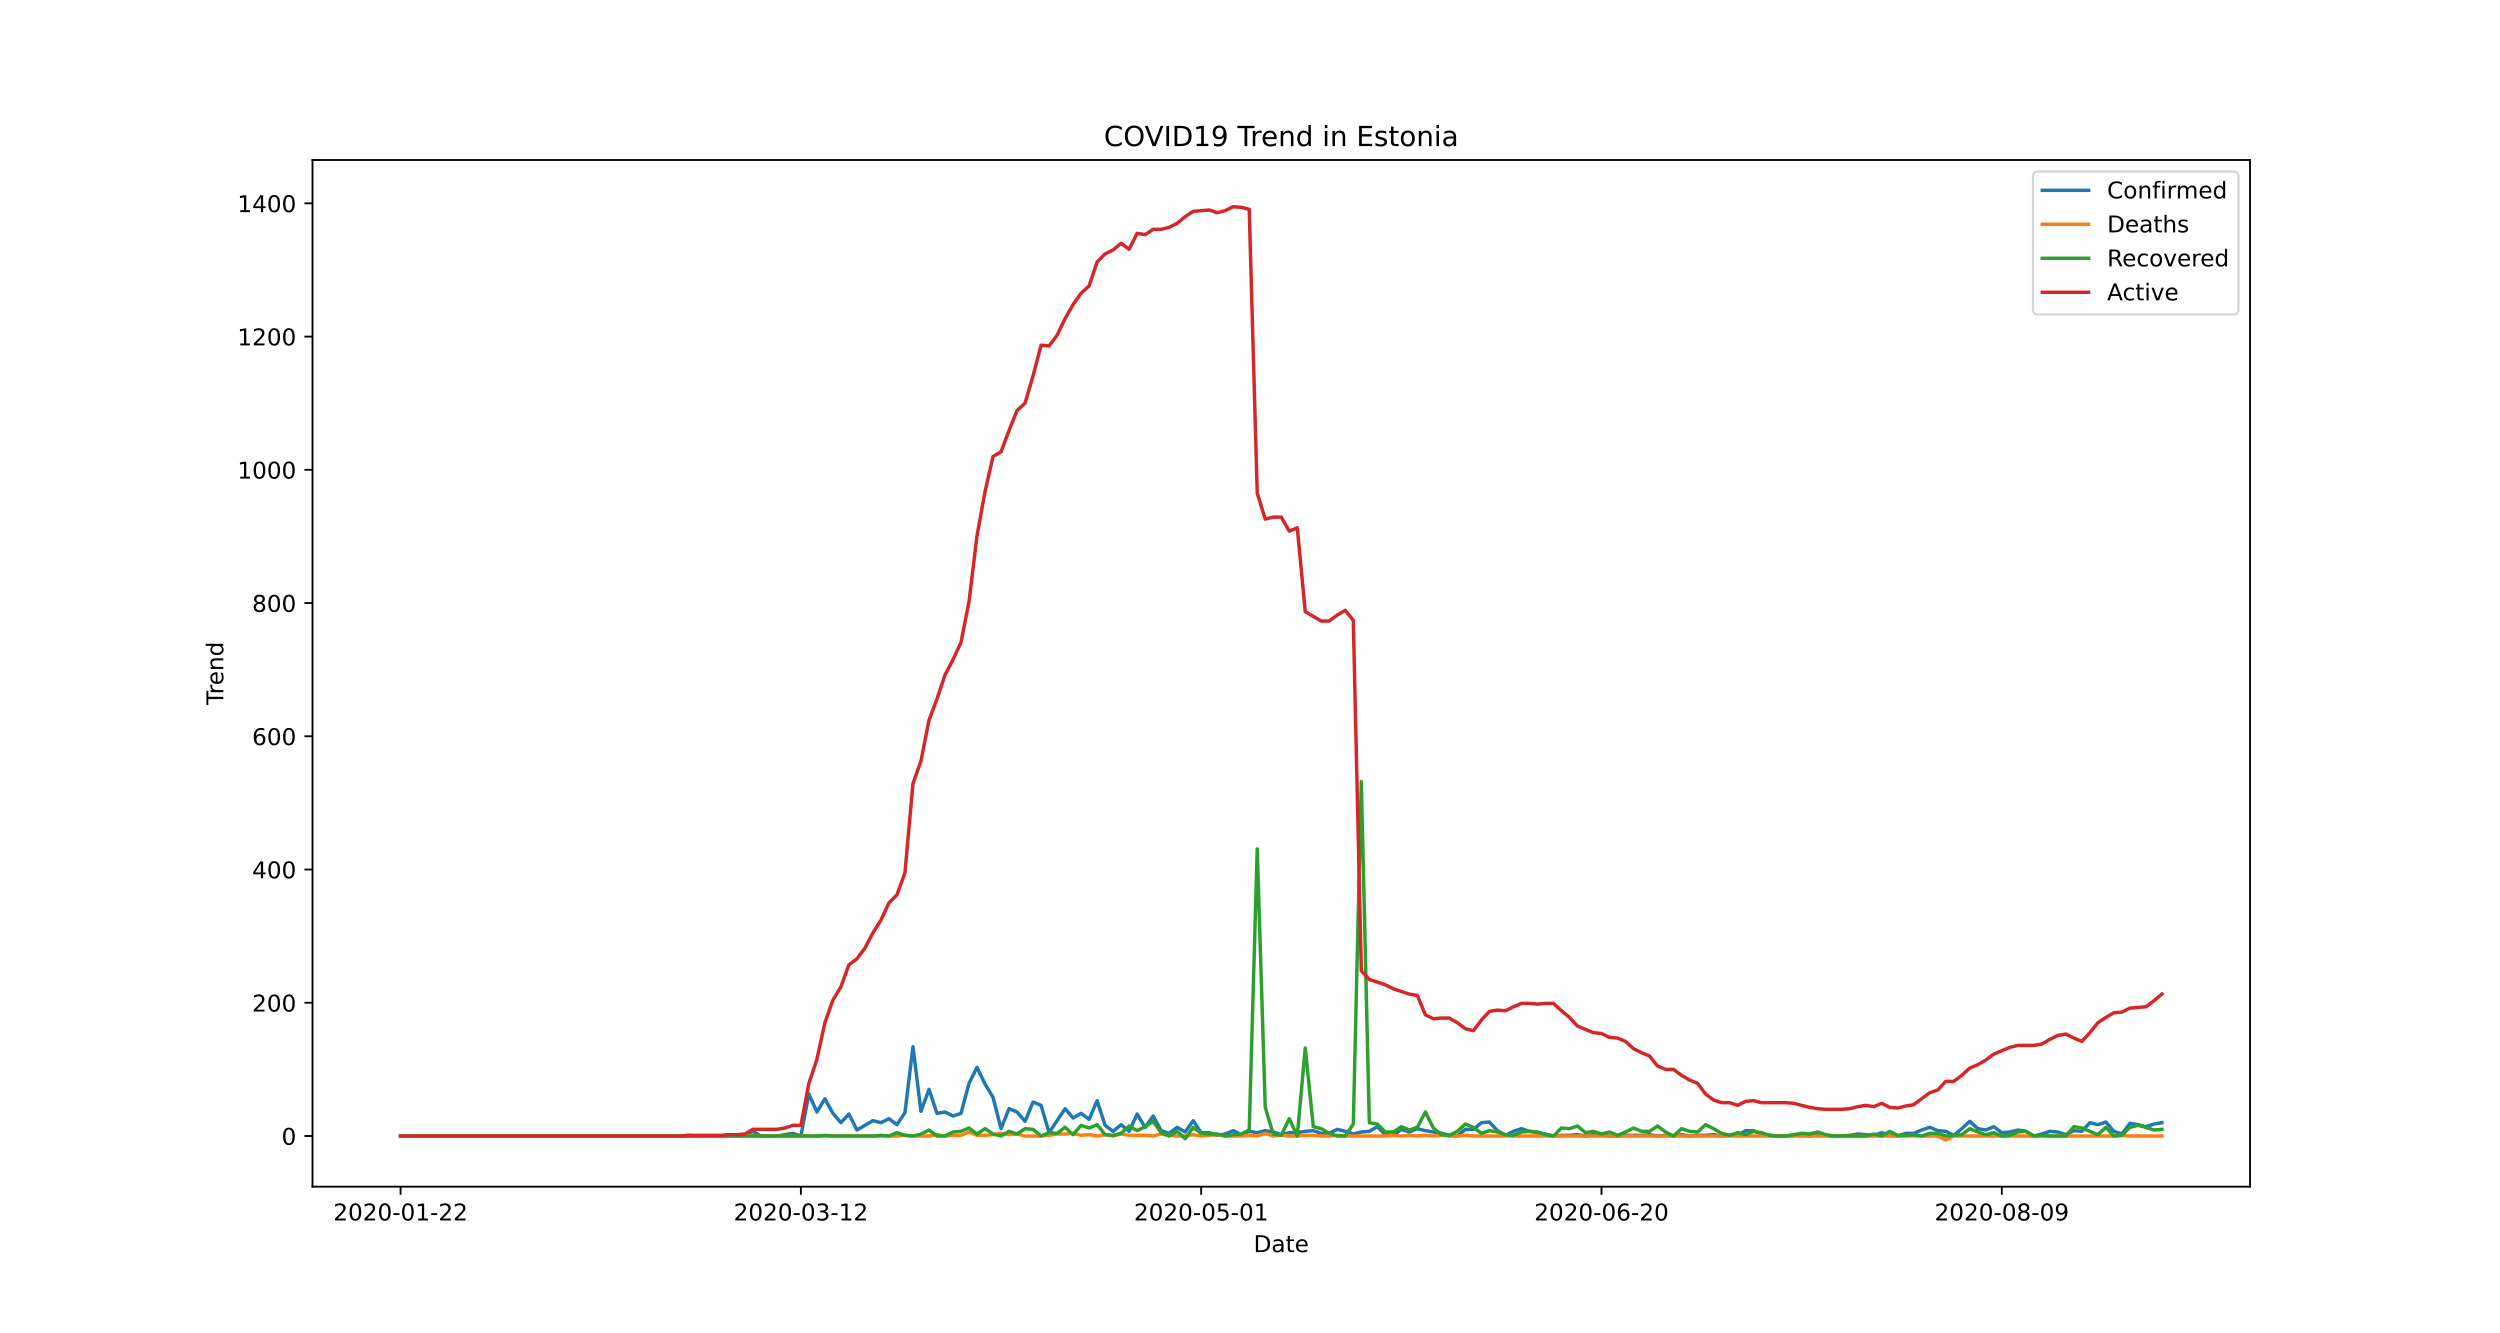 <?xml version="1.0" encoding="utf-8" standalone="no"?>
<!DOCTYPE svg PUBLIC "-//W3C//DTD SVG 1.1//EN"
  "http://www.w3.org/Graphics/SVG/1.1/DTD/svg11.dtd">
<!-- Created with matplotlib (https://matplotlib.org/) -->
<svg height="576pt" version="1.1" viewBox="0 0 1080 576" width="1080pt" xmlns="http://www.w3.org/2000/svg" xmlns:xlink="http://www.w3.org/1999/xlink">
 <defs>
  <style type="text/css">*{stroke-linecap:butt;stroke-linejoin:round;}</style>
 </defs>
 <g id="figure_1">
  <g id="patch_1">
   <path d="M 0 576 
L 1080 576 
L 1080 0 
L 0 0 
z
" style="fill:#ffffff;"/>
  </g>
  <g id="axes_1">
   <g id="patch_2">
    <path d="M 135 512.64 
L 972 512.64 
L 972 69.12 
L 135 69.12 
z
" style="fill:#ffffff;"/>
   </g>
   <g id="matplotlib.axis_1">
    <g id="xtick_1">
     <g id="line2d_1">
      <defs>
       <path d="M 0 0 
L 0 3.5 
" id="ma6df3b85ab" style="stroke:#000000;stroke-width:0.8;"/>
      </defs>
      <g>
       <use style="stroke:#000000;stroke-width:0.8;" x="173.045" xlink:href="#ma6df3b85ab" y="512.64"/>
      </g>
     </g>
     <g id="text_1">
      <!-- 2020-01-22 -->
      <g transform="translate(143.988 527.238)scale(0.1 -0.1)">
       <defs>
        <path d="M 19.188 8.297 
L 53.609 8.297 
L 53.609 0 
L 7.328 0 
L 7.328 8.297 
Q 12.938 14.109 22.625 23.891 
Q 32.328 33.688 34.812 36.531 
Q 39.547 41.844 41.422 45.531 
Q 43.312 49.219 43.312 52.781 
Q 43.312 58.594 39.234 62.25 
Q 35.156 65.922 28.609 65.922 
Q 23.969 65.922 18.812 64.312 
Q 13.672 62.703 7.812 59.422 
L 7.812 69.391 
Q 13.766 71.781 18.938 73 
Q 24.125 74.219 28.422 74.219 
Q 39.75 74.219 46.484 68.547 
Q 53.219 62.891 53.219 53.422 
Q 53.219 48.922 51.531 44.891 
Q 49.859 40.875 45.406 35.406 
Q 44.188 33.984 37.641 27.219 
Q 31.109 20.453 19.188 8.297 
z
" id="DejaVuSans-50"/>
        <path d="M 31.781 66.406 
Q 24.172 66.406 20.328 58.906 
Q 16.5 51.422 16.5 36.375 
Q 16.5 21.391 20.328 13.891 
Q 24.172 6.391 31.781 6.391 
Q 39.453 6.391 43.281 13.891 
Q 47.125 21.391 47.125 36.375 
Q 47.125 51.422 43.281 58.906 
Q 39.453 66.406 31.781 66.406 
z
M 31.781 74.219 
Q 44.047 74.219 50.516 64.516 
Q 56.984 54.828 56.984 36.375 
Q 56.984 17.969 50.516 8.266 
Q 44.047 -1.422 31.781 -1.422 
Q 19.531 -1.422 13.062 8.266 
Q 6.594 17.969 6.594 36.375 
Q 6.594 54.828 13.062 64.516 
Q 19.531 74.219 31.781 74.219 
z
" id="DejaVuSans-48"/>
        <path d="M 4.891 31.391 
L 31.203 31.391 
L 31.203 23.391 
L 4.891 23.391 
z
" id="DejaVuSans-45"/>
        <path d="M 12.406 8.297 
L 28.516 8.297 
L 28.516 63.922 
L 10.984 60.406 
L 10.984 69.391 
L 28.422 72.906 
L 38.281 72.906 
L 38.281 8.297 
L 54.391 8.297 
L 54.391 0 
L 12.406 0 
z
" id="DejaVuSans-49"/>
       </defs>
       <use xlink:href="#DejaVuSans-50"/>
       <use x="63.623" xlink:href="#DejaVuSans-48"/>
       <use x="127.246" xlink:href="#DejaVuSans-50"/>
       <use x="190.869" xlink:href="#DejaVuSans-48"/>
       <use x="254.492" xlink:href="#DejaVuSans-45"/>
       <use x="290.576" xlink:href="#DejaVuSans-48"/>
       <use x="354.199" xlink:href="#DejaVuSans-49"/>
       <use x="417.822" xlink:href="#DejaVuSans-45"/>
       <use x="453.906" xlink:href="#DejaVuSans-50"/>
       <use x="517.529" xlink:href="#DejaVuSans-50"/>
      </g>
     </g>
    </g>
    <g id="xtick_2">
     <g id="line2d_2">
      <g>
       <use style="stroke:#000000;stroke-width:0.8;" x="345.979" xlink:href="#ma6df3b85ab" y="512.64"/>
      </g>
     </g>
     <g id="text_2">
      <!-- 2020-03-12 -->
      <g transform="translate(316.922 527.238)scale(0.1 -0.1)">
       <defs>
        <path d="M 40.578 39.312 
Q 47.656 37.797 51.625 33 
Q 55.609 28.219 55.609 21.188 
Q 55.609 10.406 48.188 4.484 
Q 40.766 -1.422 27.094 -1.422 
Q 22.516 -1.422 17.656 -0.516 
Q 12.797 0.391 7.625 2.203 
L 7.625 11.719 
Q 11.719 9.328 16.594 8.109 
Q 21.484 6.891 26.812 6.891 
Q 36.078 6.891 40.938 10.547 
Q 45.797 14.203 45.797 21.188 
Q 45.797 27.641 41.281 31.266 
Q 36.766 34.906 28.719 34.906 
L 20.219 34.906 
L 20.219 43.016 
L 29.109 43.016 
Q 36.375 43.016 40.234 45.922 
Q 44.094 48.828 44.094 54.297 
Q 44.094 59.906 40.109 62.906 
Q 36.141 65.922 28.719 65.922 
Q 24.656 65.922 20.016 65.031 
Q 15.375 64.156 9.812 62.312 
L 9.812 71.094 
Q 15.438 72.656 20.344 73.438 
Q 25.25 74.219 29.594 74.219 
Q 40.828 74.219 47.359 69.109 
Q 53.906 64.016 53.906 55.328 
Q 53.906 49.266 50.438 45.094 
Q 46.969 40.922 40.578 39.312 
z
" id="DejaVuSans-51"/>
       </defs>
       <use xlink:href="#DejaVuSans-50"/>
       <use x="63.623" xlink:href="#DejaVuSans-48"/>
       <use x="127.246" xlink:href="#DejaVuSans-50"/>
       <use x="190.869" xlink:href="#DejaVuSans-48"/>
       <use x="254.492" xlink:href="#DejaVuSans-45"/>
       <use x="290.576" xlink:href="#DejaVuSans-48"/>
       <use x="354.199" xlink:href="#DejaVuSans-51"/>
       <use x="417.822" xlink:href="#DejaVuSans-45"/>
       <use x="453.906" xlink:href="#DejaVuSans-49"/>
       <use x="517.529" xlink:href="#DejaVuSans-50"/>
      </g>
     </g>
    </g>
    <g id="xtick_3">
     <g id="line2d_3">
      <g>
       <use style="stroke:#000000;stroke-width:0.8;" x="518.913" xlink:href="#ma6df3b85ab" y="512.64"/>
      </g>
     </g>
     <g id="text_3">
      <!-- 2020-05-01 -->
      <g transform="translate(489.855 527.238)scale(0.1 -0.1)">
       <defs>
        <path d="M 10.797 72.906 
L 49.516 72.906 
L 49.516 64.594 
L 19.828 64.594 
L 19.828 46.734 
Q 21.969 47.469 24.109 47.828 
Q 26.266 48.188 28.422 48.188 
Q 40.625 48.188 47.75 41.5 
Q 54.891 34.812 54.891 23.391 
Q 54.891 11.625 47.562 5.094 
Q 40.234 -1.422 26.906 -1.422 
Q 22.312 -1.422 17.547 -0.641 
Q 12.797 0.141 7.719 1.703 
L 7.719 11.625 
Q 12.109 9.234 16.797 8.062 
Q 21.484 6.891 26.703 6.891 
Q 35.156 6.891 40.078 11.328 
Q 45.016 15.766 45.016 23.391 
Q 45.016 31 40.078 35.438 
Q 35.156 39.891 26.703 39.891 
Q 22.75 39.891 18.812 39.016 
Q 14.891 38.141 10.797 36.281 
z
" id="DejaVuSans-53"/>
       </defs>
       <use xlink:href="#DejaVuSans-50"/>
       <use x="63.623" xlink:href="#DejaVuSans-48"/>
       <use x="127.246" xlink:href="#DejaVuSans-50"/>
       <use x="190.869" xlink:href="#DejaVuSans-48"/>
       <use x="254.492" xlink:href="#DejaVuSans-45"/>
       <use x="290.576" xlink:href="#DejaVuSans-48"/>
       <use x="354.199" xlink:href="#DejaVuSans-53"/>
       <use x="417.822" xlink:href="#DejaVuSans-45"/>
       <use x="453.906" xlink:href="#DejaVuSans-48"/>
       <use x="517.529" xlink:href="#DejaVuSans-49"/>
      </g>
     </g>
    </g>
    <g id="xtick_4">
     <g id="line2d_4">
      <g>
       <use style="stroke:#000000;stroke-width:0.8;" x="691.847" xlink:href="#ma6df3b85ab" y="512.64"/>
      </g>
     </g>
     <g id="text_4">
      <!-- 2020-06-20 -->
      <g transform="translate(662.789 527.238)scale(0.1 -0.1)">
       <defs>
        <path d="M 33.016 40.375 
Q 26.375 40.375 22.484 35.828 
Q 18.609 31.297 18.609 23.391 
Q 18.609 15.531 22.484 10.953 
Q 26.375 6.391 33.016 6.391 
Q 39.656 6.391 43.531 10.953 
Q 47.406 15.531 47.406 23.391 
Q 47.406 31.297 43.531 35.828 
Q 39.656 40.375 33.016 40.375 
z
M 52.594 71.297 
L 52.594 62.312 
Q 48.875 64.062 45.094 64.984 
Q 41.312 65.922 37.594 65.922 
Q 27.828 65.922 22.672 59.328 
Q 17.531 52.734 16.797 39.406 
Q 19.672 43.656 24.016 45.922 
Q 28.375 48.188 33.594 48.188 
Q 44.578 48.188 50.953 41.516 
Q 57.328 34.859 57.328 23.391 
Q 57.328 12.156 50.688 5.359 
Q 44.047 -1.422 33.016 -1.422 
Q 20.359 -1.422 13.672 8.266 
Q 6.984 17.969 6.984 36.375 
Q 6.984 53.656 15.188 63.938 
Q 23.391 74.219 37.203 74.219 
Q 40.922 74.219 44.703 73.484 
Q 48.484 72.75 52.594 71.297 
z
" id="DejaVuSans-54"/>
       </defs>
       <use xlink:href="#DejaVuSans-50"/>
       <use x="63.623" xlink:href="#DejaVuSans-48"/>
       <use x="127.246" xlink:href="#DejaVuSans-50"/>
       <use x="190.869" xlink:href="#DejaVuSans-48"/>
       <use x="254.492" xlink:href="#DejaVuSans-45"/>
       <use x="290.576" xlink:href="#DejaVuSans-48"/>
       <use x="354.199" xlink:href="#DejaVuSans-54"/>
       <use x="417.822" xlink:href="#DejaVuSans-45"/>
       <use x="453.906" xlink:href="#DejaVuSans-50"/>
       <use x="517.529" xlink:href="#DejaVuSans-48"/>
      </g>
     </g>
    </g>
    <g id="xtick_5">
     <g id="line2d_5">
      <g>
       <use style="stroke:#000000;stroke-width:0.8;" x="864.781" xlink:href="#ma6df3b85ab" y="512.64"/>
      </g>
     </g>
     <g id="text_5">
      <!-- 2020-08-09 -->
      <g transform="translate(835.723 527.238)scale(0.1 -0.1)">
       <defs>
        <path d="M 31.781 34.625 
Q 24.75 34.625 20.719 30.859 
Q 16.703 27.094 16.703 20.516 
Q 16.703 13.922 20.719 10.156 
Q 24.75 6.391 31.781 6.391 
Q 38.812 6.391 42.859 10.172 
Q 46.922 13.969 46.922 20.516 
Q 46.922 27.094 42.891 30.859 
Q 38.875 34.625 31.781 34.625 
z
M 21.922 38.812 
Q 15.578 40.375 12.031 44.719 
Q 8.5 49.078 8.5 55.328 
Q 8.5 64.062 14.719 69.141 
Q 20.953 74.219 31.781 74.219 
Q 42.672 74.219 48.875 69.141 
Q 55.078 64.062 55.078 55.328 
Q 55.078 49.078 51.531 44.719 
Q 48 40.375 41.703 38.812 
Q 48.828 37.156 52.797 32.312 
Q 56.781 27.484 56.781 20.516 
Q 56.781 9.906 50.312 4.234 
Q 43.844 -1.422 31.781 -1.422 
Q 19.734 -1.422 13.25 4.234 
Q 6.781 9.906 6.781 20.516 
Q 6.781 27.484 10.781 32.312 
Q 14.797 37.156 21.922 38.812 
z
M 18.312 54.391 
Q 18.312 48.734 21.844 45.562 
Q 25.391 42.391 31.781 42.391 
Q 38.141 42.391 41.719 45.562 
Q 45.312 48.734 45.312 54.391 
Q 45.312 60.062 41.719 63.234 
Q 38.141 66.406 31.781 66.406 
Q 25.391 66.406 21.844 63.234 
Q 18.312 60.062 18.312 54.391 
z
" id="DejaVuSans-56"/>
        <path d="M 10.984 1.516 
L 10.984 10.5 
Q 14.703 8.734 18.5 7.812 
Q 22.312 6.891 25.984 6.891 
Q 35.75 6.891 40.891 13.453 
Q 46.047 20.016 46.781 33.406 
Q 43.953 29.203 39.594 26.953 
Q 35.25 24.703 29.984 24.703 
Q 19.047 24.703 12.672 31.312 
Q 6.297 37.938 6.297 49.422 
Q 6.297 60.641 12.938 67.422 
Q 19.578 74.219 30.609 74.219 
Q 43.266 74.219 49.922 64.516 
Q 56.594 54.828 56.594 36.375 
Q 56.594 19.141 48.406 8.859 
Q 40.234 -1.422 26.422 -1.422 
Q 22.703 -1.422 18.891 -0.688 
Q 15.094 0.047 10.984 1.516 
z
M 30.609 32.422 
Q 37.25 32.422 41.125 36.953 
Q 45.016 41.5 45.016 49.422 
Q 45.016 57.281 41.125 61.844 
Q 37.25 66.406 30.609 66.406 
Q 23.969 66.406 20.094 61.844 
Q 16.219 57.281 16.219 49.422 
Q 16.219 41.5 20.094 36.953 
Q 23.969 32.422 30.609 32.422 
z
" id="DejaVuSans-57"/>
       </defs>
       <use xlink:href="#DejaVuSans-50"/>
       <use x="63.623" xlink:href="#DejaVuSans-48"/>
       <use x="127.246" xlink:href="#DejaVuSans-50"/>
       <use x="190.869" xlink:href="#DejaVuSans-48"/>
       <use x="254.492" xlink:href="#DejaVuSans-45"/>
       <use x="290.576" xlink:href="#DejaVuSans-48"/>
       <use x="354.199" xlink:href="#DejaVuSans-56"/>
       <use x="417.822" xlink:href="#DejaVuSans-45"/>
       <use x="453.906" xlink:href="#DejaVuSans-48"/>
       <use x="517.529" xlink:href="#DejaVuSans-57"/>
      </g>
     </g>
    </g>
    <g id="text_6">
     <!-- Date -->
     <g transform="translate(541.549 540.917)scale(0.1 -0.1)">
      <defs>
       <path d="M 19.672 64.797 
L 19.672 8.109 
L 31.594 8.109 
Q 46.688 8.109 53.688 14.938 
Q 60.688 21.781 60.688 36.531 
Q 60.688 51.172 53.688 57.984 
Q 46.688 64.797 31.594 64.797 
z
M 9.812 72.906 
L 30.078 72.906 
Q 51.266 72.906 61.172 64.094 
Q 71.094 55.281 71.094 36.531 
Q 71.094 17.672 61.125 8.828 
Q 51.172 0 30.078 0 
L 9.812 0 
z
" id="DejaVuSans-68"/>
       <path d="M 34.281 27.484 
Q 23.391 27.484 19.188 25 
Q 14.984 22.516 14.984 16.5 
Q 14.984 11.719 18.141 8.906 
Q 21.297 6.109 26.703 6.109 
Q 34.188 6.109 38.703 11.406 
Q 43.219 16.703 43.219 25.484 
L 43.219 27.484 
z
M 52.203 31.203 
L 52.203 0 
L 43.219 0 
L 43.219 8.297 
Q 40.141 3.328 35.547 0.953 
Q 30.953 -1.422 24.312 -1.422 
Q 15.922 -1.422 10.953 3.297 
Q 6 8.016 6 15.922 
Q 6 25.141 12.172 29.828 
Q 18.359 34.516 30.609 34.516 
L 43.219 34.516 
L 43.219 35.406 
Q 43.219 41.609 39.141 45 
Q 35.062 48.391 27.688 48.391 
Q 23 48.391 18.547 47.266 
Q 14.109 46.141 10.016 43.891 
L 10.016 52.203 
Q 14.938 54.109 19.578 55.047 
Q 24.219 56 28.609 56 
Q 40.484 56 46.344 49.844 
Q 52.203 43.703 52.203 31.203 
z
" id="DejaVuSans-97"/>
       <path d="M 18.312 70.219 
L 18.312 54.688 
L 36.812 54.688 
L 36.812 47.703 
L 18.312 47.703 
L 18.312 18.016 
Q 18.312 11.328 20.141 9.422 
Q 21.969 7.516 27.594 7.516 
L 36.812 7.516 
L 36.812 0 
L 27.594 0 
Q 17.188 0 13.234 3.875 
Q 9.281 7.766 9.281 18.016 
L 9.281 47.703 
L 2.688 47.703 
L 2.688 54.688 
L 9.281 54.688 
L 9.281 70.219 
z
" id="DejaVuSans-116"/>
       <path d="M 56.203 29.594 
L 56.203 25.203 
L 14.891 25.203 
Q 15.484 15.922 20.484 11.062 
Q 25.484 6.203 34.422 6.203 
Q 39.594 6.203 44.453 7.469 
Q 49.312 8.734 54.109 11.281 
L 54.109 2.781 
Q 49.266 0.734 44.188 -0.344 
Q 39.109 -1.422 33.891 -1.422 
Q 20.797 -1.422 13.156 6.188 
Q 5.516 13.812 5.516 26.812 
Q 5.516 40.234 12.766 48.109 
Q 20.016 56 32.328 56 
Q 43.359 56 49.781 48.891 
Q 56.203 41.797 56.203 29.594 
z
M 47.219 32.234 
Q 47.125 39.594 43.094 43.984 
Q 39.062 48.391 32.422 48.391 
Q 24.906 48.391 20.391 44.141 
Q 15.875 39.891 15.188 32.172 
z
" id="DejaVuSans-101"/>
      </defs>
      <use xlink:href="#DejaVuSans-68"/>
      <use x="77.002" xlink:href="#DejaVuSans-97"/>
      <use x="138.281" xlink:href="#DejaVuSans-116"/>
      <use x="177.49" xlink:href="#DejaVuSans-101"/>
     </g>
    </g>
   </g>
   <g id="matplotlib.axis_2">
    <g id="ytick_1">
     <g id="line2d_6">
      <defs>
       <path d="M 0 0 
L -3.5 0 
" id="m242bf53d12" style="stroke:#000000;stroke-width:0.8;"/>
      </defs>
      <g>
       <use style="stroke:#000000;stroke-width:0.8;" x="135" xlink:href="#m242bf53d12" y="490.753"/>
      </g>
     </g>
     <g id="text_7">
      <!-- 0 -->
      <g transform="translate(121.638 494.552)scale(0.1 -0.1)">
       <use xlink:href="#DejaVuSans-48"/>
      </g>
     </g>
    </g>
    <g id="ytick_2">
     <g id="line2d_7">
      <g>
       <use style="stroke:#000000;stroke-width:0.8;" x="135" xlink:href="#m242bf53d12" y="433.194"/>
      </g>
     </g>
     <g id="text_8">
      <!-- 200 -->
      <g transform="translate(108.912 436.994)scale(0.1 -0.1)">
       <use xlink:href="#DejaVuSans-50"/>
       <use x="63.623" xlink:href="#DejaVuSans-48"/>
       <use x="127.246" xlink:href="#DejaVuSans-48"/>
      </g>
     </g>
    </g>
    <g id="ytick_3">
     <g id="line2d_8">
      <g>
       <use style="stroke:#000000;stroke-width:0.8;" x="135" xlink:href="#m242bf53d12" y="375.635"/>
      </g>
     </g>
     <g id="text_9">
      <!-- 400 -->
      <g transform="translate(108.912 379.435)scale(0.1 -0.1)">
       <defs>
        <path d="M 37.797 64.312 
L 12.891 25.391 
L 37.797 25.391 
z
M 35.203 72.906 
L 47.609 72.906 
L 47.609 25.391 
L 58.016 25.391 
L 58.016 17.188 
L 47.609 17.188 
L 47.609 0 
L 37.797 0 
L 37.797 17.188 
L 4.891 17.188 
L 4.891 26.703 
z
" id="DejaVuSans-52"/>
       </defs>
       <use xlink:href="#DejaVuSans-52"/>
       <use x="63.623" xlink:href="#DejaVuSans-48"/>
       <use x="127.246" xlink:href="#DejaVuSans-48"/>
      </g>
     </g>
    </g>
    <g id="ytick_4">
     <g id="line2d_9">
      <g>
       <use style="stroke:#000000;stroke-width:0.8;" x="135" xlink:href="#m242bf53d12" y="318.077"/>
      </g>
     </g>
     <g id="text_10">
      <!-- 600 -->
      <g transform="translate(108.912 321.876)scale(0.1 -0.1)">
       <use xlink:href="#DejaVuSans-54"/>
       <use x="63.623" xlink:href="#DejaVuSans-48"/>
       <use x="127.246" xlink:href="#DejaVuSans-48"/>
      </g>
     </g>
    </g>
    <g id="ytick_5">
     <g id="line2d_10">
      <g>
       <use style="stroke:#000000;stroke-width:0.8;" x="135" xlink:href="#m242bf53d12" y="260.518"/>
      </g>
     </g>
     <g id="text_11">
      <!-- 800 -->
      <g transform="translate(108.912 264.317)scale(0.1 -0.1)">
       <use xlink:href="#DejaVuSans-56"/>
       <use x="63.623" xlink:href="#DejaVuSans-48"/>
       <use x="127.246" xlink:href="#DejaVuSans-48"/>
      </g>
     </g>
    </g>
    <g id="ytick_6">
     <g id="line2d_11">
      <g>
       <use style="stroke:#000000;stroke-width:0.8;" x="135" xlink:href="#m242bf53d12" y="202.959"/>
      </g>
     </g>
     <g id="text_12">
      <!-- 1000 -->
      <g transform="translate(102.55 206.758)scale(0.1 -0.1)">
       <use xlink:href="#DejaVuSans-49"/>
       <use x="63.623" xlink:href="#DejaVuSans-48"/>
       <use x="127.246" xlink:href="#DejaVuSans-48"/>
       <use x="190.869" xlink:href="#DejaVuSans-48"/>
      </g>
     </g>
    </g>
    <g id="ytick_7">
     <g id="line2d_12">
      <g>
       <use style="stroke:#000000;stroke-width:0.8;" x="135" xlink:href="#m242bf53d12" y="145.4"/>
      </g>
     </g>
     <g id="text_13">
      <!-- 1200 -->
      <g transform="translate(102.55 149.199)scale(0.1 -0.1)">
       <use xlink:href="#DejaVuSans-49"/>
       <use x="63.623" xlink:href="#DejaVuSans-50"/>
       <use x="127.246" xlink:href="#DejaVuSans-48"/>
       <use x="190.869" xlink:href="#DejaVuSans-48"/>
      </g>
     </g>
    </g>
    <g id="ytick_8">
     <g id="line2d_13">
      <g>
       <use style="stroke:#000000;stroke-width:0.8;" x="135" xlink:href="#m242bf53d12" y="87.841"/>
      </g>
     </g>
     <g id="text_14">
      <!-- 1400 -->
      <g transform="translate(102.55 91.64)scale(0.1 -0.1)">
       <use xlink:href="#DejaVuSans-49"/>
       <use x="63.623" xlink:href="#DejaVuSans-52"/>
       <use x="127.246" xlink:href="#DejaVuSans-48"/>
       <use x="190.869" xlink:href="#DejaVuSans-48"/>
      </g>
     </g>
    </g>
    <g id="text_15">
     <!-- Trend -->
     <g transform="translate(96.47 304.559)rotate(-90)scale(0.1 -0.1)">
      <defs>
       <path d="M -0.297 72.906 
L 61.375 72.906 
L 61.375 64.594 
L 35.5 64.594 
L 35.5 0 
L 25.594 0 
L 25.594 64.594 
L -0.297 64.594 
z
" id="DejaVuSans-84"/>
       <path d="M 41.109 46.297 
Q 39.594 47.172 37.812 47.578 
Q 36.031 48 33.891 48 
Q 26.266 48 22.188 43.047 
Q 18.109 38.094 18.109 28.812 
L 18.109 0 
L 9.078 0 
L 9.078 54.688 
L 18.109 54.688 
L 18.109 46.188 
Q 20.953 51.172 25.484 53.578 
Q 30.031 56 36.531 56 
Q 37.453 56 38.578 55.875 
Q 39.703 55.766 41.062 55.516 
z
" id="DejaVuSans-114"/>
       <path d="M 54.891 33.016 
L 54.891 0 
L 45.906 0 
L 45.906 32.719 
Q 45.906 40.484 42.875 44.328 
Q 39.844 48.188 33.797 48.188 
Q 26.516 48.188 22.312 43.547 
Q 18.109 38.922 18.109 30.906 
L 18.109 0 
L 9.078 0 
L 9.078 54.688 
L 18.109 54.688 
L 18.109 46.188 
Q 21.344 51.125 25.703 53.562 
Q 30.078 56 35.797 56 
Q 45.219 56 50.047 50.172 
Q 54.891 44.344 54.891 33.016 
z
" id="DejaVuSans-110"/>
       <path d="M 45.406 46.391 
L 45.406 75.984 
L 54.391 75.984 
L 54.391 0 
L 45.406 0 
L 45.406 8.203 
Q 42.578 3.328 38.25 0.953 
Q 33.938 -1.422 27.875 -1.422 
Q 17.969 -1.422 11.734 6.484 
Q 5.516 14.406 5.516 27.297 
Q 5.516 40.188 11.734 48.094 
Q 17.969 56 27.875 56 
Q 33.938 56 38.25 53.625 
Q 42.578 51.266 45.406 46.391 
z
M 14.797 27.297 
Q 14.797 17.391 18.875 11.75 
Q 22.953 6.109 30.078 6.109 
Q 37.203 6.109 41.297 11.75 
Q 45.406 17.391 45.406 27.297 
Q 45.406 37.203 41.297 42.844 
Q 37.203 48.484 30.078 48.484 
Q 22.953 48.484 18.875 42.844 
Q 14.797 37.203 14.797 27.297 
z
" id="DejaVuSans-100"/>
      </defs>
      <use xlink:href="#DejaVuSans-84"/>
      <use x="46.334" xlink:href="#DejaVuSans-114"/>
      <use x="85.197" xlink:href="#DejaVuSans-101"/>
      <use x="146.721" xlink:href="#DejaVuSans-110"/>
      <use x="210.1" xlink:href="#DejaVuSans-100"/>
     </g>
    </g>
   </g>
   <g id="line2d_14">
    <path clip-path="url(#p15e2a7d862)" d="M 173.045 490.753 
L 294.099 490.753 
L 297.558 490.465 
L 301.017 490.753 
L 311.393 490.753 
L 314.851 490.465 
L 318.31 490.753 
L 321.769 490.465 
L 325.227 488.739 
L 328.686 490.753 
L 335.603 490.753 
L 342.521 489.602 
L 345.979 490.753 
L 349.438 472.622 
L 352.897 480.393 
L 356.355 474.637 
L 359.814 480.968 
L 363.273 484.997 
L 366.731 481.256 
L 370.19 488.163 
L 377.107 484.134 
L 380.566 484.997 
L 384.025 483.271 
L 387.483 485.861 
L 390.942 480.68 
L 394.401 452.189 
L 397.86 480.105 
L 401.318 470.608 
L 404.777 480.968 
L 408.236 480.393 
L 411.694 482.119 
L 415.153 480.968 
L 418.612 468.017 
L 422.07 461.11 
L 425.529 468.305 
L 428.988 474.061 
L 432.446 487.587 
L 435.905 478.954 
L 439.364 480.393 
L 442.822 484.422 
L 446.281 476.076 
L 449.74 477.515 
L 453.198 489.314 
L 460.116 478.954 
L 463.574 482.983 
L 467.033 480.968 
L 470.492 483.558 
L 473.95 475.5 
L 477.409 486.149 
L 480.868 488.739 
L 484.326 485.861 
L 487.785 488.739 
L 491.244 481.256 
L 494.702 487.012 
L 498.161 482.119 
L 501.62 488.451 
L 505.079 489.602 
L 508.537 487.012 
L 511.996 489.026 
L 515.455 484.134 
L 518.913 489.314 
L 522.372 489.314 
L 525.831 490.465 
L 529.289 489.89 
L 532.748 488.451 
L 536.207 490.178 
L 539.665 488.739 
L 543.124 489.314 
L 546.583 488.451 
L 550.041 489.026 
L 553.5 490.178 
L 556.959 489.314 
L 560.417 489.314 
L 563.876 488.739 
L 567.335 488.451 
L 570.793 489.602 
L 574.252 489.602 
L 577.711 487.875 
L 581.169 488.739 
L 584.628 489.89 
L 588.087 489.026 
L 591.545 488.739 
L 595.004 486.724 
L 598.463 490.178 
L 601.921 490.465 
L 605.38 487.875 
L 608.839 489.026 
L 612.298 487.587 
L 615.756 488.451 
L 622.674 489.602 
L 626.132 490.465 
L 629.591 490.753 
L 633.05 487.875 
L 636.508 487.875 
L 639.967 484.997 
L 643.426 484.71 
L 646.884 488.451 
L 650.343 490.465 
L 653.802 488.739 
L 657.26 487.587 
L 660.719 488.739 
L 667.636 489.89 
L 671.095 490.753 
L 674.554 490.465 
L 678.012 490.465 
L 681.471 490.178 
L 684.93 490.753 
L 688.388 490.178 
L 691.847 490.178 
L 695.306 490.753 
L 698.764 490.753 
L 702.223 490.465 
L 709.14 490.465 
L 712.599 490.178 
L 716.058 490.753 
L 719.517 490.465 
L 722.975 490.753 
L 726.434 490.178 
L 729.893 490.753 
L 733.351 490.465 
L 736.81 490.465 
L 740.269 490.178 
L 743.727 490.753 
L 747.186 490.465 
L 750.645 490.465 
L 754.103 488.451 
L 757.562 488.451 
L 761.021 490.178 
L 767.938 490.753 
L 771.397 490.753 
L 774.855 490.465 
L 778.314 490.465 
L 781.773 490.753 
L 785.231 489.602 
L 788.69 490.465 
L 792.149 490.753 
L 795.607 490.753 
L 799.066 490.465 
L 802.525 489.89 
L 809.442 490.465 
L 812.901 489.314 
L 816.36 490.465 
L 819.818 490.753 
L 823.277 489.602 
L 826.736 489.602 
L 830.194 488.163 
L 833.653 487.012 
L 837.112 488.451 
L 840.57 488.739 
L 844.029 490.465 
L 847.488 487.587 
L 850.946 484.422 
L 854.405 487.587 
L 857.864 488.163 
L 861.322 486.724 
L 864.781 489.314 
L 868.24 489.026 
L 871.698 488.163 
L 875.157 488.739 
L 878.616 490.753 
L 882.074 489.89 
L 885.533 488.739 
L 888.992 489.026 
L 892.45 490.178 
L 895.909 488.451 
L 899.368 488.739 
L 902.826 484.997 
L 906.285 485.861 
L 909.744 484.71 
L 913.202 488.739 
L 916.661 489.89 
L 920.12 485.285 
L 923.579 485.861 
L 927.037 486.724 
L 930.496 485.573 
L 933.955 484.997 
L 933.955 484.997 
" style="fill:none;stroke:#1f77b4;stroke-linecap:square;stroke-width:1.5;"/>
   </g>
   <g id="line2d_15">
    <path clip-path="url(#p15e2a7d862)" d="M 173.045 490.753 
L 387.483 490.753 
L 390.942 490.465 
L 394.401 490.753 
L 401.318 490.753 
L 404.777 490.178 
L 408.236 490.753 
L 411.694 490.465 
L 415.153 490.465 
L 418.612 489.026 
L 422.07 490.465 
L 425.529 490.465 
L 428.988 490.178 
L 432.446 489.602 
L 435.905 490.178 
L 439.364 489.89 
L 442.822 490.753 
L 449.74 490.753 
L 453.198 490.465 
L 456.657 489.89 
L 460.116 489.89 
L 463.574 489.602 
L 467.033 490.465 
L 470.492 490.178 
L 473.95 490.753 
L 477.409 490.178 
L 480.868 490.753 
L 484.326 489.89 
L 487.785 490.465 
L 494.702 490.465 
L 498.161 490.753 
L 501.62 489.89 
L 505.079 490.465 
L 508.537 490.753 
L 511.996 490.753 
L 515.455 490.178 
L 518.913 490.753 
L 525.831 490.178 
L 529.289 490.753 
L 536.207 490.753 
L 539.665 490.465 
L 543.124 490.753 
L 546.583 489.602 
L 550.041 490.753 
L 553.5 490.465 
L 556.959 490.753 
L 560.417 490.753 
L 563.876 490.465 
L 567.335 490.465 
L 570.793 490.753 
L 574.252 490.753 
L 577.711 490.465 
L 581.169 490.753 
L 598.463 490.753 
L 601.921 490.465 
L 605.38 490.753 
L 608.839 490.465 
L 612.298 490.753 
L 615.756 490.465 
L 619.215 490.753 
L 622.674 490.465 
L 626.132 490.753 
L 629.591 490.753 
L 633.05 490.465 
L 636.508 490.753 
L 837.112 490.753 
L 840.57 492.48 
L 844.029 490.753 
L 913.202 490.753 
L 916.661 490.465 
L 920.12 490.753 
L 933.955 490.753 
L 933.955 490.753 
" style="fill:none;stroke:#ff7f0e;stroke-linecap:square;stroke-width:1.5;"/>
   </g>
   <g id="line2d_16">
    <path clip-path="url(#p15e2a7d862)" d="M 173.045 490.753 
L 352.897 490.753 
L 356.355 490.465 
L 359.814 490.753 
L 377.107 490.753 
L 380.566 490.465 
L 384.025 490.753 
L 387.483 489.314 
L 390.942 490.465 
L 394.401 490.753 
L 397.86 489.89 
L 401.318 488.163 
L 404.777 490.753 
L 408.236 490.753 
L 411.694 489.026 
L 415.153 488.739 
L 418.612 487.3 
L 422.07 489.89 
L 425.529 487.587 
L 428.988 489.89 
L 432.446 490.753 
L 435.905 488.739 
L 439.364 489.89 
L 442.822 487.587 
L 446.281 487.875 
L 449.74 490.753 
L 453.198 489.314 
L 456.657 489.602 
L 460.116 487.012 
L 463.574 490.178 
L 467.033 486.149 
L 470.492 487.3 
L 473.95 485.861 
L 477.409 490.178 
L 480.868 490.465 
L 484.326 489.602 
L 487.785 486.436 
L 491.244 488.451 
L 494.702 486.724 
L 498.161 484.422 
L 501.62 489.314 
L 505.079 490.753 
L 508.537 488.739 
L 511.996 491.904 
L 515.455 487.012 
L 518.913 489.602 
L 522.372 489.89 
L 525.831 489.89 
L 529.289 490.753 
L 532.748 490.178 
L 536.207 489.89 
L 539.665 488.163 
L 543.124 366.714 
L 546.583 478.378 
L 550.041 489.89 
L 553.5 490.465 
L 556.959 483.271 
L 560.417 490.753 
L 563.876 452.764 
L 567.335 486.724 
L 570.793 487.587 
L 574.252 489.602 
L 577.711 490.753 
L 581.169 490.753 
L 584.628 485.573 
L 588.087 337.647 
L 591.545 484.997 
L 595.004 485.573 
L 598.463 489.026 
L 601.921 489.026 
L 605.38 486.724 
L 608.839 488.163 
L 612.298 487.012 
L 615.756 480.393 
L 619.215 487.3 
L 622.674 490.178 
L 626.132 490.465 
L 629.591 488.739 
L 633.05 485.573 
L 636.508 487.012 
L 639.967 489.602 
L 643.426 488.451 
L 646.884 489.026 
L 650.343 490.178 
L 653.802 490.465 
L 657.26 489.026 
L 660.719 488.739 
L 664.178 489.026 
L 667.636 490.178 
L 671.095 490.753 
L 674.554 487.3 
L 678.012 487.587 
L 681.471 486.436 
L 684.93 489.314 
L 688.388 488.739 
L 691.847 489.89 
L 695.306 489.026 
L 698.764 490.465 
L 702.223 489.026 
L 705.682 487.3 
L 709.14 488.739 
L 712.599 488.739 
L 716.058 486.436 
L 719.517 489.026 
L 722.975 490.753 
L 726.434 487.587 
L 729.893 488.739 
L 733.351 489.026 
L 736.81 485.861 
L 740.269 487.587 
L 743.727 489.602 
L 747.186 490.465 
L 750.645 489.314 
L 754.103 490.178 
L 757.562 488.739 
L 761.021 489.314 
L 764.479 490.465 
L 767.938 490.753 
L 771.397 490.753 
L 778.314 489.602 
L 781.773 489.89 
L 785.231 489.026 
L 788.69 490.178 
L 792.149 490.753 
L 805.983 490.753 
L 809.442 489.89 
L 812.901 490.753 
L 816.36 488.739 
L 819.818 490.465 
L 823.277 490.465 
L 826.736 490.178 
L 830.194 490.753 
L 833.653 489.602 
L 837.112 489.602 
L 840.57 490.753 
L 847.488 490.178 
L 850.946 487.587 
L 854.405 489.026 
L 857.864 490.178 
L 861.322 489.314 
L 864.781 490.753 
L 868.24 490.465 
L 871.698 489.026 
L 875.157 488.739 
L 878.616 490.753 
L 882.074 490.465 
L 885.533 490.753 
L 892.45 490.753 
L 895.909 486.724 
L 899.368 487.3 
L 906.285 490.178 
L 909.744 487.012 
L 913.202 490.753 
L 916.661 490.465 
L 920.12 487.012 
L 923.579 486.149 
L 927.037 487.012 
L 930.496 488.163 
L 933.955 487.875 
L 933.955 487.875 
" style="fill:none;stroke:#2ca02c;stroke-linecap:square;stroke-width:1.5;"/>
   </g>
   <g id="line2d_17">
    <path clip-path="url(#p15e2a7d862)" d="M 173.045 490.753 
L 294.099 490.753 
L 297.558 490.465 
L 311.393 490.465 
L 314.851 490.178 
L 318.31 490.178 
L 321.769 489.89 
L 325.227 487.875 
L 335.603 487.875 
L 339.062 487.3 
L 342.521 486.149 
L 345.979 486.149 
L 349.438 468.017 
L 352.897 457.657 
L 356.355 441.828 
L 359.814 432.043 
L 363.273 426.287 
L 366.731 416.79 
L 370.19 414.2 
L 373.649 409.595 
L 377.107 402.976 
L 380.566 397.508 
L 384.025 390.025 
L 387.483 386.572 
L 390.942 377.074 
L 394.401 338.51 
L 397.86 328.725 
L 401.318 311.17 
L 404.777 301.96 
L 408.236 291.599 
L 411.694 284.98 
L 415.153 277.498 
L 418.612 259.942 
L 422.07 231.45 
L 425.529 212.456 
L 428.988 197.203 
L 432.446 195.188 
L 435.905 185.979 
L 439.364 177.345 
L 442.822 174.179 
L 446.281 162.38 
L 449.74 149.141 
L 453.198 149.429 
L 456.657 144.824 
L 460.116 137.629 
L 463.574 131.586 
L 467.033 126.693 
L 470.492 123.528 
L 473.95 113.167 
L 477.409 109.713 
L 480.868 107.987 
L 484.326 105.109 
L 487.785 107.699 
L 491.244 100.792 
L 494.702 101.367 
L 498.161 99.065 
L 501.62 99.065 
L 505.079 98.202 
L 508.537 96.475 
L 511.996 93.597 
L 515.455 91.295 
L 522.372 90.719 
L 525.831 91.87 
L 529.289 91.007 
L 532.748 89.28 
L 536.207 89.568 
L 539.665 90.431 
L 543.124 213.032 
L 546.583 224.256 
L 550.041 223.392 
L 553.5 223.392 
L 556.959 229.436 
L 560.417 227.997 
L 563.876 264.259 
L 570.793 268.288 
L 574.252 268.288 
L 577.711 265.698 
L 581.169 263.683 
L 584.628 268 
L 588.087 419.38 
L 591.545 423.122 
L 598.463 425.424 
L 601.921 427.151 
L 608.839 429.453 
L 612.298 430.029 
L 615.756 438.375 
L 619.215 440.101 
L 622.674 439.814 
L 626.132 439.814 
L 629.591 441.828 
L 633.05 444.418 
L 636.508 445.282 
L 639.967 440.677 
L 643.426 436.936 
L 646.884 436.36 
L 650.343 436.648 
L 653.802 434.921 
L 657.26 433.482 
L 660.719 433.482 
L 664.178 433.77 
L 667.636 433.482 
L 671.095 433.482 
L 674.554 436.648 
L 678.012 439.526 
L 681.471 443.267 
L 688.388 446.145 
L 691.847 446.433 
L 695.306 448.16 
L 698.764 448.447 
L 702.223 449.886 
L 705.682 453.052 
L 709.14 454.779 
L 712.599 456.218 
L 716.058 460.535 
L 719.517 461.974 
L 722.975 461.974 
L 726.434 464.564 
L 729.893 466.579 
L 733.351 468.017 
L 736.81 472.622 
L 740.269 475.212 
L 743.727 476.364 
L 747.186 476.364 
L 750.645 477.515 
L 754.103 475.788 
L 757.562 475.5 
L 761.021 476.364 
L 771.397 476.364 
L 774.855 476.651 
L 781.773 478.378 
L 785.231 478.954 
L 788.69 479.241 
L 795.607 479.241 
L 799.066 478.954 
L 802.525 478.09 
L 805.983 477.515 
L 809.442 478.09 
L 812.901 476.651 
L 816.36 478.378 
L 819.818 478.666 
L 823.277 477.802 
L 826.736 477.227 
L 833.653 472.047 
L 837.112 470.895 
L 840.57 467.154 
L 844.029 467.154 
L 847.488 464.564 
L 850.946 461.398 
L 854.405 459.959 
L 857.864 457.945 
L 861.322 455.355 
L 868.24 452.477 
L 871.698 451.613 
L 878.616 451.613 
L 882.074 451.038 
L 885.533 449.023 
L 888.992 447.296 
L 892.45 446.721 
L 895.909 448.447 
L 899.368 449.886 
L 902.826 446.145 
L 906.285 441.828 
L 909.744 439.526 
L 913.202 437.511 
L 916.661 437.223 
L 920.12 435.497 
L 927.037 434.921 
L 930.496 432.331 
L 933.955 429.453 
L 933.955 429.453 
" style="fill:none;stroke:#d62728;stroke-linecap:square;stroke-width:1.5;"/>
   </g>
   <g id="patch_3">
    <path d="M 135 512.64 
L 135 69.12 
" style="fill:none;stroke:#000000;stroke-linecap:square;stroke-linejoin:miter;stroke-width:0.8;"/>
   </g>
   <g id="patch_4">
    <path d="M 972 512.64 
L 972 69.12 
" style="fill:none;stroke:#000000;stroke-linecap:square;stroke-linejoin:miter;stroke-width:0.8;"/>
   </g>
   <g id="patch_5">
    <path d="M 135 512.64 
L 972 512.64 
" style="fill:none;stroke:#000000;stroke-linecap:square;stroke-linejoin:miter;stroke-width:0.8;"/>
   </g>
   <g id="patch_6">
    <path d="M 135 69.12 
L 972 69.12 
" style="fill:none;stroke:#000000;stroke-linecap:square;stroke-linejoin:miter;stroke-width:0.8;"/>
   </g>
   <g id="text_16">
    <!-- COVID19 Trend in Estonia -->
    <g transform="translate(476.872 63.12)scale(0.12 -0.12)">
     <defs>
      <path d="M 64.406 67.281 
L 64.406 56.891 
Q 59.422 61.531 53.781 63.812 
Q 48.141 66.109 41.797 66.109 
Q 29.297 66.109 22.656 58.469 
Q 16.016 50.828 16.016 36.375 
Q 16.016 21.969 22.656 14.328 
Q 29.297 6.688 41.797 6.688 
Q 48.141 6.688 53.781 8.984 
Q 59.422 11.281 64.406 15.922 
L 64.406 5.609 
Q 59.234 2.094 53.438 0.328 
Q 47.656 -1.422 41.219 -1.422 
Q 24.656 -1.422 15.125 8.703 
Q 5.609 18.844 5.609 36.375 
Q 5.609 53.953 15.125 64.078 
Q 24.656 74.219 41.219 74.219 
Q 47.75 74.219 53.531 72.484 
Q 59.328 70.75 64.406 67.281 
z
" id="DejaVuSans-67"/>
      <path d="M 39.406 66.219 
Q 28.656 66.219 22.328 58.203 
Q 16.016 50.203 16.016 36.375 
Q 16.016 22.609 22.328 14.594 
Q 28.656 6.594 39.406 6.594 
Q 50.141 6.594 56.422 14.594 
Q 62.703 22.609 62.703 36.375 
Q 62.703 50.203 56.422 58.203 
Q 50.141 66.219 39.406 66.219 
z
M 39.406 74.219 
Q 54.734 74.219 63.906 63.938 
Q 73.094 53.656 73.094 36.375 
Q 73.094 19.141 63.906 8.859 
Q 54.734 -1.422 39.406 -1.422 
Q 24.031 -1.422 14.812 8.828 
Q 5.609 19.094 5.609 36.375 
Q 5.609 53.656 14.812 63.938 
Q 24.031 74.219 39.406 74.219 
z
" id="DejaVuSans-79"/>
      <path d="M 28.609 0 
L 0.781 72.906 
L 11.078 72.906 
L 34.188 11.531 
L 57.328 72.906 
L 67.578 72.906 
L 39.797 0 
z
" id="DejaVuSans-86"/>
      <path d="M 9.812 72.906 
L 19.672 72.906 
L 19.672 0 
L 9.812 0 
z
" id="DejaVuSans-73"/>
      <path id="DejaVuSans-32"/>
      <path d="M 9.422 54.688 
L 18.406 54.688 
L 18.406 0 
L 9.422 0 
z
M 9.422 75.984 
L 18.406 75.984 
L 18.406 64.594 
L 9.422 64.594 
z
" id="DejaVuSans-105"/>
      <path d="M 9.812 72.906 
L 55.906 72.906 
L 55.906 64.594 
L 19.672 64.594 
L 19.672 43.016 
L 54.391 43.016 
L 54.391 34.719 
L 19.672 34.719 
L 19.672 8.297 
L 56.781 8.297 
L 56.781 0 
L 9.812 0 
z
" id="DejaVuSans-69"/>
      <path d="M 44.281 53.078 
L 44.281 44.578 
Q 40.484 46.531 36.375 47.5 
Q 32.281 48.484 27.875 48.484 
Q 21.188 48.484 17.844 46.438 
Q 14.5 44.391 14.5 40.281 
Q 14.5 37.156 16.891 35.375 
Q 19.281 33.594 26.516 31.984 
L 29.594 31.297 
Q 39.156 29.25 43.188 25.516 
Q 47.219 21.781 47.219 15.094 
Q 47.219 7.469 41.188 3.016 
Q 35.156 -1.422 24.609 -1.422 
Q 20.219 -1.422 15.453 -0.562 
Q 10.688 0.297 5.422 2 
L 5.422 11.281 
Q 10.406 8.688 15.234 7.391 
Q 20.062 6.109 24.812 6.109 
Q 31.156 6.109 34.562 8.281 
Q 37.984 10.453 37.984 14.406 
Q 37.984 18.062 35.516 20.016 
Q 33.062 21.969 24.703 23.781 
L 21.578 24.516 
Q 13.234 26.266 9.516 29.906 
Q 5.812 33.547 5.812 39.891 
Q 5.812 47.609 11.281 51.797 
Q 16.75 56 26.812 56 
Q 31.781 56 36.172 55.266 
Q 40.578 54.547 44.281 53.078 
z
" id="DejaVuSans-115"/>
      <path d="M 30.609 48.391 
Q 23.391 48.391 19.188 42.75 
Q 14.984 37.109 14.984 27.297 
Q 14.984 17.484 19.156 11.844 
Q 23.344 6.203 30.609 6.203 
Q 37.797 6.203 41.984 11.859 
Q 46.188 17.531 46.188 27.297 
Q 46.188 37.016 41.984 42.703 
Q 37.797 48.391 30.609 48.391 
z
M 30.609 56 
Q 42.328 56 49.016 48.375 
Q 55.719 40.766 55.719 27.297 
Q 55.719 13.875 49.016 6.219 
Q 42.328 -1.422 30.609 -1.422 
Q 18.844 -1.422 12.172 6.219 
Q 5.516 13.875 5.516 27.297 
Q 5.516 40.766 12.172 48.375 
Q 18.844 56 30.609 56 
z
" id="DejaVuSans-111"/>
     </defs>
     <use xlink:href="#DejaVuSans-67"/>
     <use x="69.824" xlink:href="#DejaVuSans-79"/>
     <use x="146.785" xlink:href="#DejaVuSans-86"/>
     <use x="215.193" xlink:href="#DejaVuSans-73"/>
     <use x="244.686" xlink:href="#DejaVuSans-68"/>
     <use x="321.688" xlink:href="#DejaVuSans-49"/>
     <use x="385.311" xlink:href="#DejaVuSans-57"/>
     <use x="448.934" xlink:href="#DejaVuSans-32"/>
     <use x="480.721" xlink:href="#DejaVuSans-84"/>
     <use x="527.055" xlink:href="#DejaVuSans-114"/>
     <use x="565.918" xlink:href="#DejaVuSans-101"/>
     <use x="627.441" xlink:href="#DejaVuSans-110"/>
     <use x="690.82" xlink:href="#DejaVuSans-100"/>
     <use x="754.297" xlink:href="#DejaVuSans-32"/>
     <use x="786.084" xlink:href="#DejaVuSans-105"/>
     <use x="813.867" xlink:href="#DejaVuSans-110"/>
     <use x="877.246" xlink:href="#DejaVuSans-32"/>
     <use x="909.033" xlink:href="#DejaVuSans-69"/>
     <use x="972.217" xlink:href="#DejaVuSans-115"/>
     <use x="1024.316" xlink:href="#DejaVuSans-116"/>
     <use x="1063.525" xlink:href="#DejaVuSans-111"/>
     <use x="1124.707" xlink:href="#DejaVuSans-110"/>
     <use x="1188.086" xlink:href="#DejaVuSans-105"/>
     <use x="1215.869" xlink:href="#DejaVuSans-97"/>
    </g>
   </g>
   <g id="legend_1">
    <g id="patch_7">
     <path d="M 880.272 135.833 
L 965 135.833 
Q 967 135.833 967 133.833 
L 967 76.12 
Q 967 74.12 965 74.12 
L 880.272 74.12 
Q 878.272 74.12 878.272 76.12 
L 878.272 133.833 
Q 878.272 135.833 880.272 135.833 
z
" style="fill:#ffffff;opacity:0.8;stroke:#cccccc;stroke-linejoin:miter;"/>
    </g>
    <g id="line2d_18">
     <path d="M 882.272 82.218 
L 902.272 82.218 
" style="fill:none;stroke:#1f77b4;stroke-linecap:square;stroke-width:1.5;"/>
    </g>
    <g id="line2d_19"/>
    <g id="text_17">
     <!-- Confirmed -->
     <g transform="translate(910.272 85.718)scale(0.1 -0.1)">
      <defs>
       <path d="M 37.109 75.984 
L 37.109 68.5 
L 28.516 68.5 
Q 23.688 68.5 21.797 66.547 
Q 19.922 64.594 19.922 59.516 
L 19.922 54.688 
L 34.719 54.688 
L 34.719 47.703 
L 19.922 47.703 
L 19.922 0 
L 10.891 0 
L 10.891 47.703 
L 2.297 47.703 
L 2.297 54.688 
L 10.891 54.688 
L 10.891 58.5 
Q 10.891 67.625 15.141 71.797 
Q 19.391 75.984 28.609 75.984 
z
" id="DejaVuSans-102"/>
       <path d="M 52 44.188 
Q 55.375 50.25 60.062 53.125 
Q 64.75 56 71.094 56 
Q 79.641 56 84.281 50.016 
Q 88.922 44.047 88.922 33.016 
L 88.922 0 
L 79.891 0 
L 79.891 32.719 
Q 79.891 40.578 77.094 44.375 
Q 74.312 48.188 68.609 48.188 
Q 61.625 48.188 57.562 43.547 
Q 53.516 38.922 53.516 30.906 
L 53.516 0 
L 44.484 0 
L 44.484 32.719 
Q 44.484 40.625 41.703 44.406 
Q 38.922 48.188 33.109 48.188 
Q 26.219 48.188 22.156 43.531 
Q 18.109 38.875 18.109 30.906 
L 18.109 0 
L 9.078 0 
L 9.078 54.688 
L 18.109 54.688 
L 18.109 46.188 
Q 21.188 51.219 25.484 53.609 
Q 29.781 56 35.688 56 
Q 41.656 56 45.828 52.969 
Q 50 49.953 52 44.188 
z
" id="DejaVuSans-109"/>
      </defs>
      <use xlink:href="#DejaVuSans-67"/>
      <use x="69.824" xlink:href="#DejaVuSans-111"/>
      <use x="131.006" xlink:href="#DejaVuSans-110"/>
      <use x="194.385" xlink:href="#DejaVuSans-102"/>
      <use x="229.59" xlink:href="#DejaVuSans-105"/>
      <use x="257.373" xlink:href="#DejaVuSans-114"/>
      <use x="296.736" xlink:href="#DejaVuSans-109"/>
      <use x="394.148" xlink:href="#DejaVuSans-101"/>
      <use x="455.672" xlink:href="#DejaVuSans-100"/>
     </g>
    </g>
    <g id="line2d_20">
     <path d="M 882.272 96.897 
L 902.272 96.897 
" style="fill:none;stroke:#ff7f0e;stroke-linecap:square;stroke-width:1.5;"/>
    </g>
    <g id="line2d_21"/>
    <g id="text_18">
     <!-- Deaths -->
     <g transform="translate(910.272 100.397)scale(0.1 -0.1)">
      <defs>
       <path d="M 54.891 33.016 
L 54.891 0 
L 45.906 0 
L 45.906 32.719 
Q 45.906 40.484 42.875 44.328 
Q 39.844 48.188 33.797 48.188 
Q 26.516 48.188 22.312 43.547 
Q 18.109 38.922 18.109 30.906 
L 18.109 0 
L 9.078 0 
L 9.078 75.984 
L 18.109 75.984 
L 18.109 46.188 
Q 21.344 51.125 25.703 53.562 
Q 30.078 56 35.797 56 
Q 45.219 56 50.047 50.172 
Q 54.891 44.344 54.891 33.016 
z
" id="DejaVuSans-104"/>
      </defs>
      <use xlink:href="#DejaVuSans-68"/>
      <use x="77.002" xlink:href="#DejaVuSans-101"/>
      <use x="138.525" xlink:href="#DejaVuSans-97"/>
      <use x="199.805" xlink:href="#DejaVuSans-116"/>
      <use x="239.014" xlink:href="#DejaVuSans-104"/>
      <use x="302.393" xlink:href="#DejaVuSans-115"/>
     </g>
    </g>
    <g id="line2d_22">
     <path d="M 882.272 111.575 
L 902.272 111.575 
" style="fill:none;stroke:#2ca02c;stroke-linecap:square;stroke-width:1.5;"/>
    </g>
    <g id="line2d_23"/>
    <g id="text_19">
     <!-- Recovered -->
     <g transform="translate(910.272 115.075)scale(0.1 -0.1)">
      <defs>
       <path d="M 44.391 34.188 
Q 47.562 33.109 50.562 29.594 
Q 53.562 26.078 56.594 19.922 
L 66.609 0 
L 56 0 
L 46.688 18.703 
Q 43.062 26.031 39.672 28.422 
Q 36.281 30.812 30.422 30.812 
L 19.672 30.812 
L 19.672 0 
L 9.812 0 
L 9.812 72.906 
L 32.078 72.906 
Q 44.578 72.906 50.734 67.672 
Q 56.891 62.453 56.891 51.906 
Q 56.891 45.016 53.688 40.469 
Q 50.484 35.938 44.391 34.188 
z
M 19.672 64.797 
L 19.672 38.922 
L 32.078 38.922 
Q 39.203 38.922 42.844 42.219 
Q 46.484 45.516 46.484 51.906 
Q 46.484 58.297 42.844 61.547 
Q 39.203 64.797 32.078 64.797 
z
" id="DejaVuSans-82"/>
       <path d="M 48.781 52.594 
L 48.781 44.188 
Q 44.969 46.297 41.141 47.344 
Q 37.312 48.391 33.406 48.391 
Q 24.656 48.391 19.812 42.844 
Q 14.984 37.312 14.984 27.297 
Q 14.984 17.281 19.812 11.734 
Q 24.656 6.203 33.406 6.203 
Q 37.312 6.203 41.141 7.25 
Q 44.969 8.297 48.781 10.406 
L 48.781 2.094 
Q 45.016 0.344 40.984 -0.531 
Q 36.969 -1.422 32.422 -1.422 
Q 20.062 -1.422 12.781 6.344 
Q 5.516 14.109 5.516 27.297 
Q 5.516 40.672 12.859 48.328 
Q 20.219 56 33.016 56 
Q 37.156 56 41.109 55.141 
Q 45.062 54.297 48.781 52.594 
z
" id="DejaVuSans-99"/>
       <path d="M 2.984 54.688 
L 12.5 54.688 
L 29.594 8.797 
L 46.688 54.688 
L 56.203 54.688 
L 35.688 0 
L 23.484 0 
z
" id="DejaVuSans-118"/>
      </defs>
      <use xlink:href="#DejaVuSans-82"/>
      <use x="64.982" xlink:href="#DejaVuSans-101"/>
      <use x="126.506" xlink:href="#DejaVuSans-99"/>
      <use x="181.486" xlink:href="#DejaVuSans-111"/>
      <use x="242.668" xlink:href="#DejaVuSans-118"/>
      <use x="301.848" xlink:href="#DejaVuSans-101"/>
      <use x="363.371" xlink:href="#DejaVuSans-114"/>
      <use x="402.234" xlink:href="#DejaVuSans-101"/>
      <use x="463.758" xlink:href="#DejaVuSans-100"/>
     </g>
    </g>
    <g id="line2d_24">
     <path d="M 882.272 126.253 
L 902.272 126.253 
" style="fill:none;stroke:#d62728;stroke-linecap:square;stroke-width:1.5;"/>
    </g>
    <g id="line2d_25"/>
    <g id="text_20">
     <!-- Active -->
     <g transform="translate(910.272 129.753)scale(0.1 -0.1)">
      <defs>
       <path d="M 34.188 63.188 
L 20.797 26.906 
L 47.609 26.906 
z
M 28.609 72.906 
L 39.797 72.906 
L 67.578 0 
L 57.328 0 
L 50.688 18.703 
L 17.828 18.703 
L 11.188 0 
L 0.781 0 
z
" id="DejaVuSans-65"/>
      </defs>
      <use xlink:href="#DejaVuSans-65"/>
      <use x="66.658" xlink:href="#DejaVuSans-99"/>
      <use x="121.639" xlink:href="#DejaVuSans-116"/>
      <use x="160.848" xlink:href="#DejaVuSans-105"/>
      <use x="188.631" xlink:href="#DejaVuSans-118"/>
      <use x="247.811" xlink:href="#DejaVuSans-101"/>
     </g>
    </g>
   </g>
  </g>
 </g>
 <defs>
  <clipPath id="p15e2a7d862">
   <rect height="443.52" width="837" x="135" y="69.12"/>
  </clipPath>
 </defs>
</svg>
